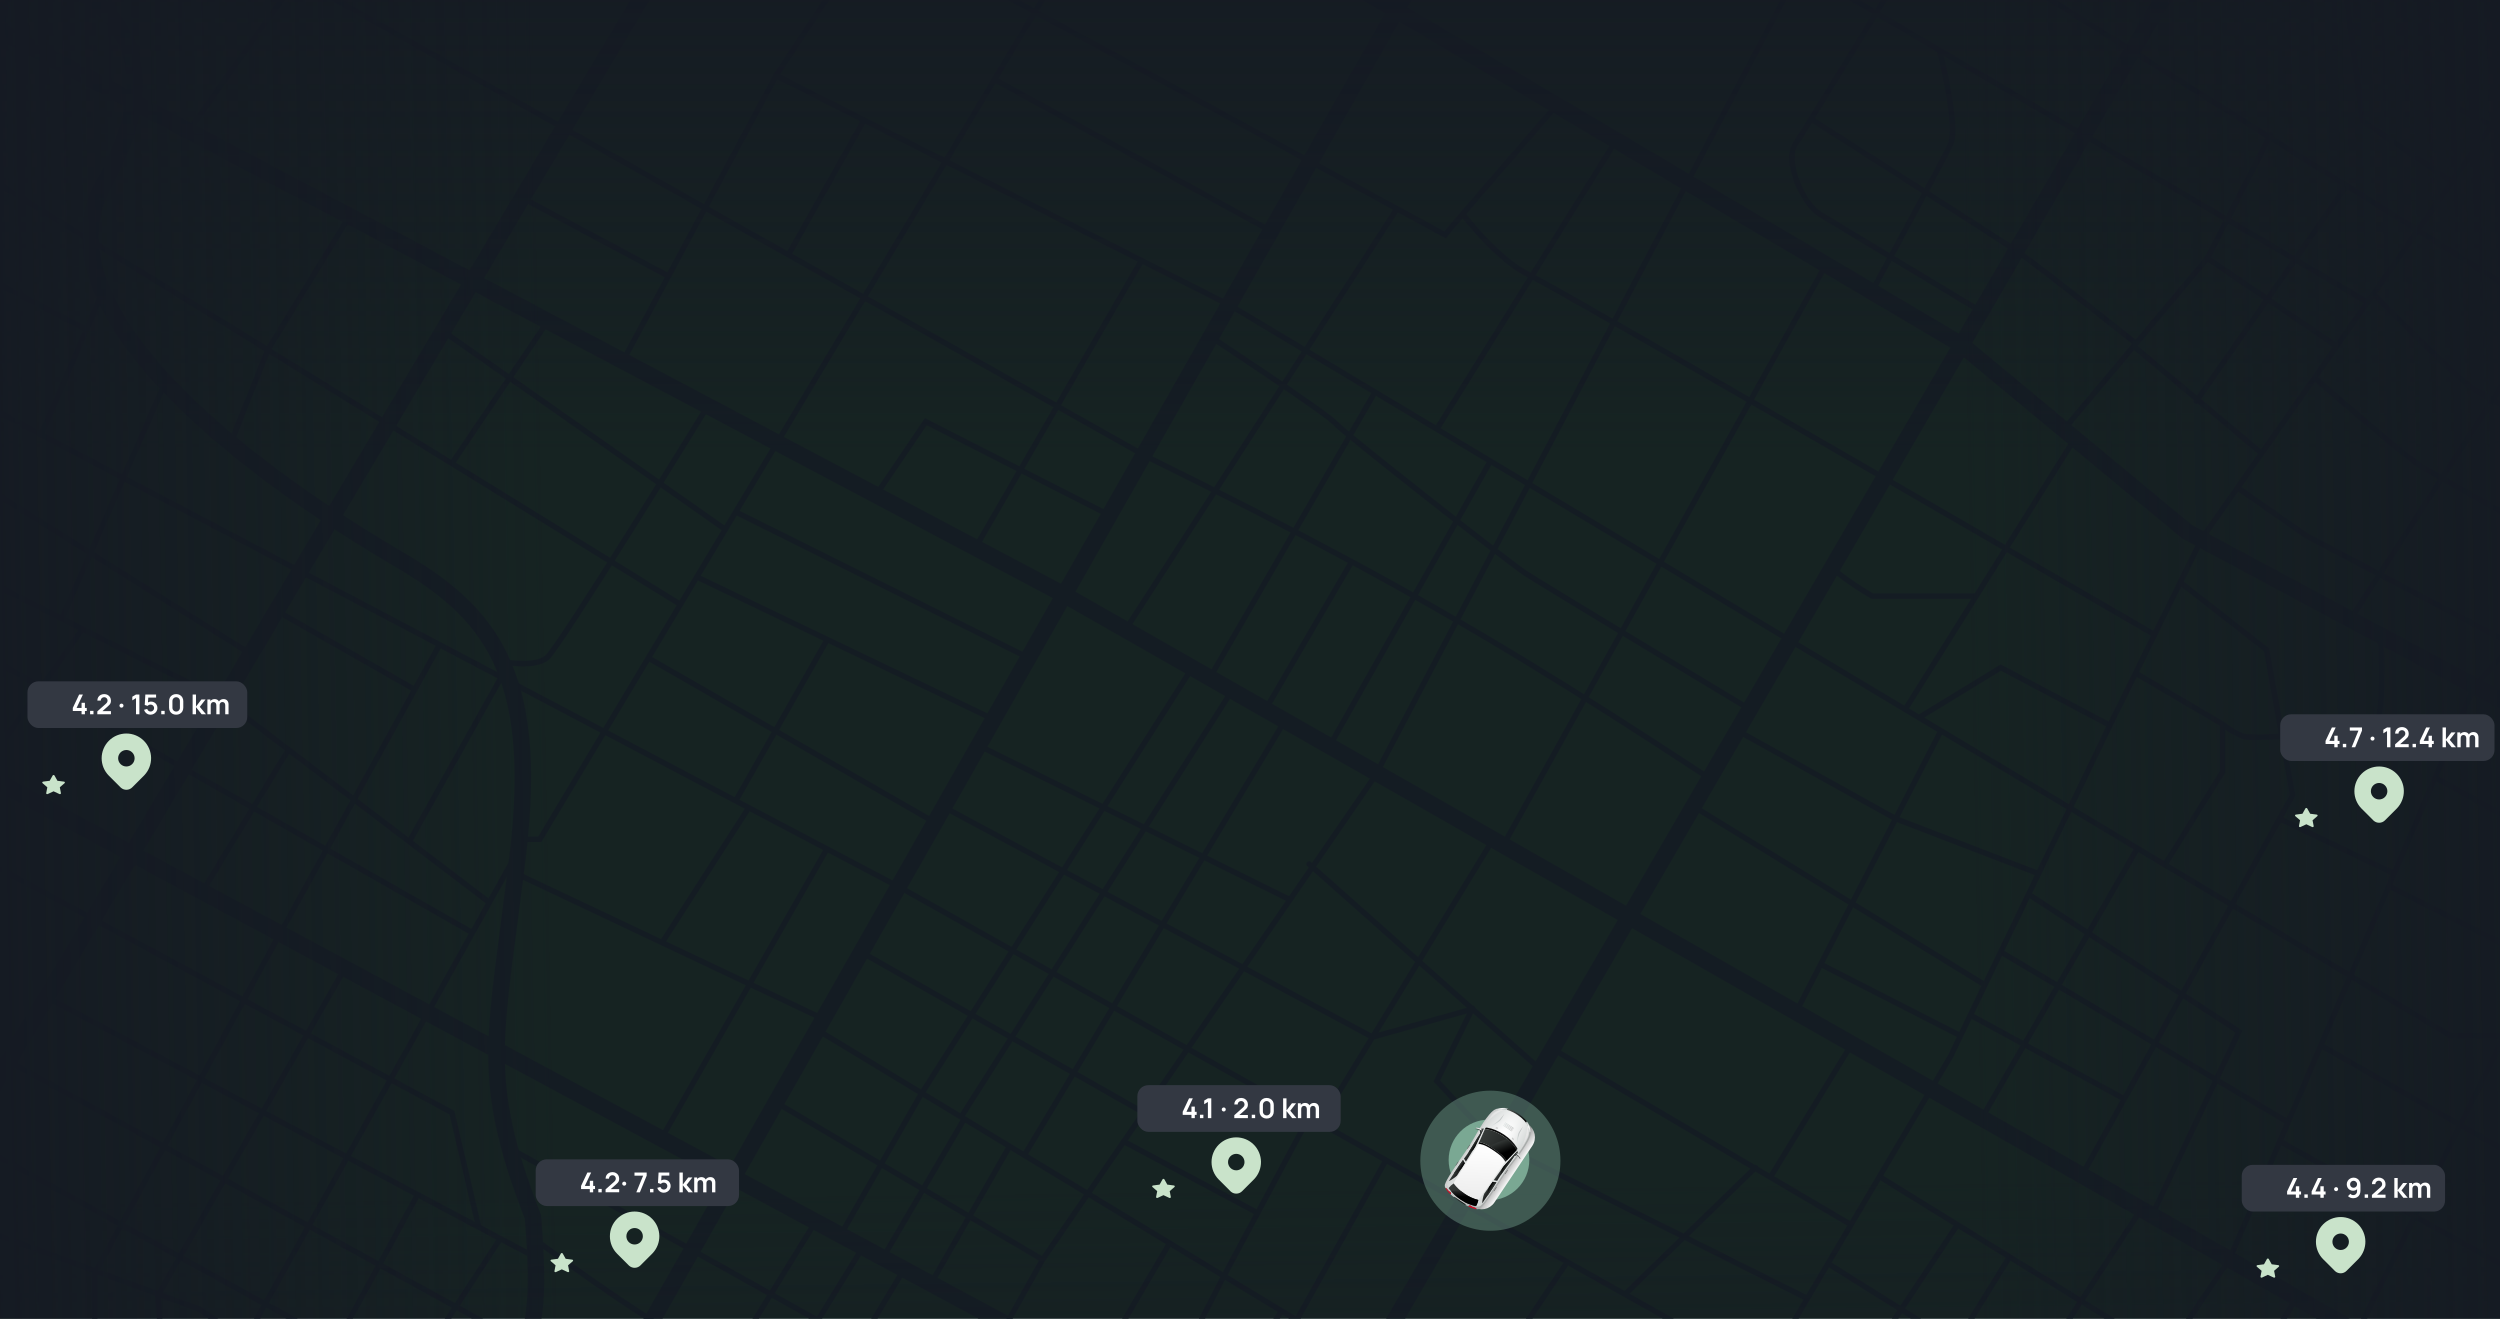 <svg width="910" height="480" viewBox="0 0 910 480" fill="none" xmlns="http://www.w3.org/2000/svg">
<g clip-path="url(#clip0_19_819)">
<path d="M1027.62 -73H-105.694C-119.118 -73 -130 -62.118 -130 -48.694V595.694C-130 609.118 -119.118 620 -105.694 620H1027.62C1041.05 620 1051.93 609.118 1051.93 595.694V-48.694C1051.93 -62.118 1041.05 -73 1027.62 -73Z" fill="#2C4645"/>
<path d="M928 470L830 415.5M853.5 498L862 487.5M858.5 484L936 328M836 472.5L815 505.5M779.5 505.5L811.5 458.5L832.843 408.5M932 215.5L900.5 250L886.414 283M930.5 429.5L844.795 380.5M844.795 380.5L869.553 322.5M844.795 380.5L832.843 408.5M930.5 377H892L788 314.764M282.5 27.5L302 -2M282.5 27.5L314.5 43.694M282.5 27.5L243.329 100.5M930.5 353.5L869.553 322.5M869.553 322.5L871.474 318M929.5 307L886.414 283M886.414 283L871.474 318M799.5 499.5L774.394 484M684.5 428.5L712.5 445.787M764.5 502C764.9 501.2 771.263 489.667 774.394 484M774.394 484L731.472 457.5M740.5 499.5L779.5 440M705.5 499.5L731.472 457.5M731.472 457.5L712.5 445.787M677.5 498.5L712.5 445.787M727 498.5L665.5 460M642 499.5L657.88 472.643M768 264L777.36 245M768 264L728.29 243L698.5 261.205M768 264L742.008 318M928 15.5L892.5 66.154M783.5 442L815 375.5L738.398 325.5M738.398 325.5L728.29 346.5M738.398 325.5L742.008 318M832.843 408.5L728.29 346.5M728.29 346.5L722.515 358.5M758 427.5L773.245 400M793.618 212L801.5 196L814.465 177.5M793.618 212L825 236.5L834.5 289.5L829.788 298M793.618 212L784.257 231M777.36 245L809 263.593M777.36 245L784.257 231M866.5 231.5C866.5 231.5 868.5 262 864 264C859.5 266 820.5 269.5 816.5 268C812.5 266.5 809 263.593 809 263.593M788 314.764L809 281V263.593M788 314.764L778 308.78M930.5 243L839.5 195L814.465 177.5M814.465 177.5L823.226 165M855.5 225.5L936.5 100.5M932 198.5C932 198.5 888.872 174 882.5 170.5C876.128 167 842.499 137.5 842.499 137.5M842.499 137.5L823.226 165M842.499 137.5L850.558 126M930.5 158.5C930.5 158.5 906.5 145 901 142C895.5 139 863.874 107 863.874 107M863.874 107L892.5 66.154M863.874 107L861.772 110M930.5 115.5L731.5 -9.5M720.5 408.5L778 308.78M778 308.78L706.5 265.992M646.5 502L591.5 471.127M-20.5 139.5L15 158.216M543.5 499.5L570.5 459.34M570.5 459.34L591.5 471.127M570.5 459.34L504.5 422.292M528 499.5L504.5 485M503.4 499.5L472 480.498M189 318.5L241 343.107M83.5 498L171.985 339.5M186.5 313.5L178.126 328.5M190.5 305.5H196.5L235.995 239.5M385 -9.5L362 28.935M591.5 471.127L639 425M673.761 445.787L710 384.5L713.61 377M673.761 445.787L657.88 472.643M673.761 445.787L644.421 428.5M565.5 382L644.421 428.5M657.88 472.643L543.5 415.5L523 393.5L536 367M644.421 428.5L673.761 380.5M654.5 367L662.737 351M706.5 265.992L698.5 261.205M706.5 265.992L690.022 298M698.5 261.205L693.5 258.213M742.008 318L690.022 298M690.022 298L632.5 265.992M690.022 298L662.737 351M722.515 358.5L618 294.5M722.515 358.5L713.61 377M713.61 377L662.737 351M773.245 400L717.22 369.5M773.245 400L829.788 298M871.474 318L829.788 298M930.5 58L891 37.5V-7M892.5 66.154L860 44L853.5 -5M853.5 68.5L799.5 146M823.226 165L776.661 126M751.5 156L777.5 125M803.5 94L850.558 126M803.5 94L826.5 49M803.5 94L777.5 125M850.558 126L861.772 110M861.772 110L706 18.308M671.5 -2L706 18.308M777.5 125C777.5 125 743 97.5 735 92C727 86.5 659.5 43.5 659.5 43.5M682.5 104C682.5 104 707 59 710 52.5C713 46 706 18.308 706 18.308M720.5 113C720.5 113 669 82 662.5 78C656 74 649.5 58.5 653.5 52.5C657.5 46.5 692.5 -11 692.5 -11M651.5 -4.5L500.5 282.5L469.562 327.5M379.5 458.5L354 504M379.5 458.5L409.062 415.5M379.5 458.5L282 401M452 499.5L466.5 477.169M466.5 477.169L445.5 464.461M466.5 477.169L472 480.498M427.5 499.5L445.5 464.461M445.5 464.461L425.736 452.5M445.5 464.461L457.796 441.5M395.5 504L425.736 452.5M425.736 452.5L372.859 420.5M472 480.498L504.5 422.292M504.5 422.292L480.5 408.821M476.5 406.575L328.5 323.5L301 309.001M476.5 406.575L457.796 441.5M476.5 406.575L480.5 408.821M457.796 441.5L409.062 415.5M409.062 415.5L416.281 405M480.5 408.821L499.598 377.5M664 97.5L547 308L543.5 305.5L499.598 377.5M784.257 231C784.257 231 568 105.5 556.5 100C545 94.5 532.5 78 532.5 78M693.5 258.213L719.307 217M693.5 258.213L542.5 167.85M755 160L719.307 217M669 208.5C672.2 211.3 678.667 215.333 681.5 217H719.307M637 258.213C637 258.213 561 212.5 555 208.5C549 204.5 489 157.5 486 154C483 150.5 440.5 122.5 440.5 122.5M621 282.5C571.548 249.987 535.348 227.826 492 204.448M561 389.5L536 367.311M476.5 314.5L536 367.311M536 367.311L499.598 377.5M499.598 377.5L344 294M416.281 405L312.5 346M416.281 405L469.562 327.5M306.5 499.5L328.5 463M287 498L315 452.5M263 499.5L297 444.5M331.5 499.5L186.5 418.5M272 501C242.617 484.919 226.087 473.979 196.5 452.5M193 490.5L3.5 386.5M150 499.5C150.4 499.5 171.5 467.167 182 451M196.5 458.5L174.25 446.662M17 363L152 434.825M116 499.5C116.8 499.5 140.333 456.383 152 434.825M152 434.825L174.25 446.662M59.5 499.5L57.5 471.5L125.5 352.5M34.5 499.5C34.5 498.3 34.5 475 34.5 463.5L101 341.5L150.978 251M139.5 498C138.7 498 44.5 446 -2.5 420M104.5 498L72.5 476.5L-2.5 449M174.25 446.662L164.5 405L-5 313.5M339 467L367.5 417.257M367.5 417.257L351 407.272M367.5 417.257L372.859 420.5M321 458.5L351 407.272M351 407.272L349.85 406.575M306 449.5L334.913 398.918M335.5 397.891L298.5 375.5L301 371.5L241 343.107M335.5 397.891L349.85 406.575M335.5 397.891L334.913 398.918M372.859 420.5L467 263.5M349.85 406.575L449 250.5M334.913 398.918L434 243M440.5 246.5L500.5 142.717M500.5 142.717L447.5 111L415.5 94.806M500.5 142.717L523 156.181M460.5 258.5L492 204.448M492 204.448C469.791 192.47 445.705 180.173 417 166L287 92.746M484 271.5L542.5 167.85M542.5 167.85L523 156.181M523 156.181L588 51.5M566 39C553 54 526.8 84.3 526 85.5L508.5 75.978M356 -7L508.5 75.978M508.5 75.978L410.5 228M469.562 327.5L356.5 271.5M241 414L301 309.001M301 309.001L272.546 294M241 343.107L272.546 294M272.546 294L267.804 291.5M267.804 291.5L301 233M267.804 291.5L182.451 246.5M362 262L253.648 210M253.648 210L247.664 220M253.648 210L264 192.702M340.5 299.5L235.995 239.5M235.995 239.5L247.664 220M374.5 239.5L267.804 186.344M267.804 186.344L362 28.935M267.804 186.344L264 192.702M355 199.5L415.5 94.806M415.5 94.806L314.5 43.694M102 -11.5L287 92.746M227.5 130L243.329 100.5M287 92.746L314.5 43.694M462.5 84L362 28.935M401.5 186.344L337 153.5L319 180M247.664 220L164.5 168.698M-19 55.5L97.5 127.367M264 192.702L160.5 120M257.5 148C257.5 148 203.5 236 199 239.5C194.5 243 184 241 184 241M178.126 328.5L171.985 339.5M178.126 328.5L149 306.345M-6.5 210.5L22.5 225.165M92 238.5L-6.5 176.5M2.5 243L171.985 339.5M2.5 268L30 228.957M30 228.957L81.5 255L105 272.876M30 228.957L22.5 225.165M22.5 225.165L60 139.5M84.5 160L97.5 127.367M97.5 127.367L127 79M97.5 127.367L164.5 168.698M160 234.663L182.451 246.5M160 234.663L150.978 251M160 234.663L15 158.216M105 272.876L74 324M105 272.876L149 306.345M149 306.345L182.451 246.5M150.978 251L101 222.5M164.5 168.698L199 117.5M243.329 100.5L191 72.5M15 158.216L31.467 120M37.5 106L31.467 120M31.467 120L-14.5 96M69 47.5C69 46.7 103.333 -1.167 120.5 -25" stroke="#293946" stroke-width="2" stroke-linecap="round"/>
<path d="M225.5 501.5L387.387 216.5M511.5 -2L387.387 216.5M495.5 501.5L714.027 125.5M789 -3.5L714.027 125.5M887 501.5L387.387 216.5M387.387 216.5L-26 -2.5M933 267L796 193.5L714.027 125.5M714.027 125.5L487.5 -8.5M402.5 501.5L-25 271.5M-3 396.5L238 -8.5M184.5 501.5C195.718 487.641 196.338 473.077 194 443C174.021 391.462 180.5 378 188.5 311C196.5 244 177.5 222.5 145 203.5C112.5 184.5 9 119 38 66.5C67 14 29.5 -2.5 29.5 -2.5" stroke="#293946" stroke-width="6" stroke-linecap="round"/>
<rect y="-77" width="956" height="608" fill="black" fill-opacity="0.5"/>
<path d="M1336.24 -44.208H-10.06V165.62H1336.24V-44.208Z" fill="url(#paint0_linear_19_819)"/>
<path d="M-67 429H1162.51V650.715H-67V429Z" fill="url(#paint1_linear_19_819)"/>
<path d="M203.169 -45.342V659H-18.001V-45.342H203.169Z" fill="url(#paint2_linear_19_819)"/>
<path d="M715 651.342V-53H936.17V651.342H715Z" fill="url(#paint3_linear_19_819)"/>
<path d="M542.5 448C556.583 448 568 436.583 568 422.5C568 408.417 556.583 397 542.5 397C528.417 397 517 408.417 517 422.5C517 436.583 528.417 448 542.5 448Z" fill="#88BCA4" fill-opacity="0.36"/>
<path d="M541.986 436.909C550.094 436.909 556.667 430.336 556.667 422.227C556.667 414.119 550.094 407.545 541.986 407.545C533.877 407.545 527.304 414.119 527.304 422.227C527.304 430.336 533.877 436.909 541.986 436.909Z" fill="#88BCA4" fill-opacity="0.8"/>
<path style="mix-blend-mode:multiply" d="M556.233 409.275L551.606 406.178C549.032 404.455 545.547 405.145 543.824 407.72L530.002 428.369C528.279 430.943 528.969 434.427 531.543 436.151L536.17 439.247C538.744 440.971 542.228 440.28 543.952 437.706L557.774 417.056C559.497 414.482 558.807 410.998 556.233 409.275Z" fill="url(#paint4_linear_19_819)"/>
<path d="M556.262 415.241C557.037 413.735 557.27 412.824 557.201 411.927C557.088 411.883 556.986 411.815 556.901 411.728C556.816 411.641 556.751 411.537 556.709 411.422L555.856 409.086C555.813 408.967 555.795 408.84 555.802 408.713C555.809 408.586 555.842 408.462 555.898 408.348L555.712 408.122L554.684 409.658L547.831 405.072L548.859 403.536L548.572 403.462C548.489 403.557 548.388 403.635 548.274 403.691C548.16 403.747 548.036 403.778 547.91 403.785L545.422 403.871C545.301 403.877 545.18 403.857 545.067 403.812C544.955 403.767 544.853 403.698 544.77 403.61C543.913 403.887 543.163 404.448 542.063 405.737C539.14 409.182 535.951 415.515 534.961 416.938C529.717 424.566 526.522 429.202 525.952 431.159C525.856 431.571 525.911 432.004 526.107 432.38C526.216 432.396 526.319 432.438 526.41 432.501C527.004 432.899 527.032 433.482 527.767 433.812C528.249 434.03 528.155 434.487 528.038 434.773C528.385 435.096 528.747 435.403 529.098 435.685C529.158 435.662 529.222 435.654 529.285 435.662C529.348 435.669 529.409 435.691 529.462 435.726L533.329 438.314C533.383 438.35 533.427 438.398 533.458 438.455C533.488 438.511 533.505 438.574 533.506 438.639C533.801 438.799 534.112 438.96 534.427 439.114C534.638 438.89 535.051 438.575 535.458 438.96C536.043 439.513 536.593 439.317 537.187 439.715C537.263 439.761 537.328 439.821 537.38 439.893C537.432 439.964 537.469 440.044 537.49 440.13C537.976 440.21 538.474 440.1 538.88 439.823C540.483 438.532 543.54 433.829 548.593 426.073C549.553 424.619 554.197 419.259 556.262 415.241Z" fill="url(#paint5_linear_19_819)"/>
<path d="M554.684 409.659L555.712 408.123C554.167 406.195 551.23 404.229 548.859 403.536L547.831 405.073L554.684 409.659Z" fill="url(#paint6_linear_19_819)"/>
<path d="M555.682 415.191C556.979 412.684 556.708 411.929 556.131 409.952C555.341 407.274 549.78 403.552 547.006 403.845C544.956 404.063 544.157 404.102 542.331 406.255C539.53 409.568 536.444 415.66 535.5 417.036C530.455 424.376 527.379 428.845 526.814 430.724C526.163 432.891 531.757 436.493 531.757 436.493C531.757 436.493 537.215 440.295 538.975 438.864C540.499 437.626 543.451 433.085 548.321 425.618C549.231 424.218 553.69 419.045 555.682 415.191Z" fill="url(#paint7_radial_19_819)"/>
<path d="M541.112 416.628C540.254 416.207 539.346 415.898 538.41 415.707L538.158 416.281C539.119 416.434 540.052 416.73 540.926 417.158C542.777 418.14 544.523 419.309 546.137 420.646C546.872 421.293 547.505 422.045 548.017 422.88L548.449 422.426C547.915 421.632 547.282 420.909 546.563 420.277C544.871 418.883 543.045 417.661 541.112 416.628Z" fill="url(#paint8_linear_19_819)"/>
<path d="M541.039 411.009C542.057 411.194 543.054 411.481 544.015 411.867C546.194 412.774 548.173 414.099 549.842 415.767C550.565 416.508 551.211 417.32 551.77 418.192C551.876 418.339 551.953 418.506 551.998 418.682L552.008 418.668C552.149 418.543 552.265 418.392 552.35 418.222C552.361 418.105 552.281 417.937 552.112 417.675C551.563 416.8 550.925 415.984 550.208 415.24C548.54 413.571 546.56 412.246 544.382 411.34C543.421 410.953 542.423 410.666 541.404 410.484C541.102 410.431 540.912 410.418 540.807 410.473C540.683 410.615 540.587 410.781 540.525 410.959L540.516 410.973C540.691 410.953 540.868 410.965 541.039 411.009Z" fill="url(#paint9_linear_19_819)"/>
<path d="M541.112 416.627C543.044 417.66 544.869 418.881 546.56 420.273C547.275 420.905 547.906 421.626 548.438 422.418L552.017 418.684C551.973 418.508 551.895 418.342 551.789 418.194C551.23 417.323 550.584 416.51 549.861 415.77C548.193 414.101 546.213 412.776 544.034 411.87C543.073 411.483 542.076 411.196 541.058 411.012C540.881 410.969 540.697 410.961 540.517 410.987L538.425 415.716C539.356 415.905 540.259 416.211 541.112 416.627Z" fill="url(#paint10_linear_19_819)"/>
<path d="M532.877 421.757L533.584 422.807L536.944 417.425L540.192 410.561C540.192 410.561 539.039 412.107 537.584 414.458C536.663 415.944 535.47 418.039 534.605 419.326C533.785 420.546 533.193 421.351 532.877 421.757Z" fill="url(#paint11_linear_19_819)"/>
<path d="M544.962 429.835L543.714 429.577L547.406 424.424L552.517 418.806C552.517 418.806 551.526 420.461 549.91 422.7C548.886 424.118 547.407 426.021 546.548 427.309C545.734 428.536 545.202 429.395 544.962 429.835Z" fill="url(#paint12_linear_19_819)"/>
<path d="M532.521 422.223L533.184 423.42L530.346 427.903C529.909 428.333 529.427 428.714 528.909 429.04C528.43 429.389 527.913 429.682 527.368 429.916C527.368 429.916 531.306 423.8 532.521 422.223Z" fill="url(#paint13_linear_19_819)"/>
<path d="M544.664 430.341L543.314 430.173L540.253 434.504C540.025 435.071 539.856 435.661 539.751 436.263C539.61 436.839 539.536 437.429 539.529 438.022C539.529 438.022 543.67 432.062 544.664 430.341Z" fill="url(#paint14_linear_19_819)"/>
<path d="M527.77 433.823C527.036 433.493 527.007 432.91 526.413 432.513C526.323 432.449 526.219 432.408 526.11 432.391C526.461 433.176 527.215 434.022 528.042 434.784C528.159 434.498 528.243 434.035 527.77 433.823Z" fill="#D60D26"/>
<path d="M535.455 438.967C535.04 438.578 534.634 438.897 534.424 439.12C535.456 439.626 536.57 440.054 537.486 440.137C537.465 440.052 537.428 439.971 537.376 439.899C537.324 439.828 537.259 439.768 537.183 439.722C536.589 439.324 536.05 439.514 535.455 438.967Z" fill="#D60D26"/>
<path d="M542.839 409.899C542.839 409.899 545.341 408.607 546.015 407.933C546.524 407.424 547.549 405.494 547.549 405.494C547.549 405.494 546.275 407.136 545.789 407.62C545.109 408.262 542.839 409.899 542.839 409.899Z" fill="url(#paint15_linear_19_819)"/>
<path d="M552.132 416.118C552.132 416.118 552.375 413.314 552.741 412.435C553.015 411.768 554.401 410.08 554.401 410.08C554.401 410.08 553.372 411.885 553.107 412.518C552.782 413.397 552.132 416.118 552.132 416.118Z" fill="url(#paint16_linear_19_819)"/>
<path style="mix-blend-mode:screen" d="M551.779 418.198C551.22 417.327 550.574 416.515 549.851 415.774C549.463 415.375 549.053 414.998 548.623 414.644C546.503 415.149 543.437 416.573 542.155 417.197C543.702 418.108 545.176 419.138 546.564 420.276C547.279 420.908 547.91 421.629 548.442 422.421L552.017 418.685C551.969 418.509 551.888 418.344 551.779 418.198Z" fill="url(#paint17_linear_19_819)"/>
<path d="M543.503 418.946C539.994 416.479 538.15 416.618 538.15 416.618C538.15 416.618 529.264 429.983 528.961 431.026C528.756 431.736 531.153 433.026 532.518 434.082L533.698 434.871C535.199 435.724 537.308 437.45 537.879 436.995C538.732 436.31 547.699 423.01 547.699 423.01C547.699 423.01 547.134 421.257 543.503 418.946Z" fill="url(#paint18_linear_19_819)"/>
<path d="M547.719 404.041C547.719 404.041 544.843 403.689 542.994 405.948C542.035 407.092 541.139 408.287 540.31 409.528C540.31 409.528 544.999 404.117 547.719 404.041Z" fill="url(#paint19_linear_19_819)"/>
<path d="M555.688 409.375C555.688 409.375 557.114 411.902 555.729 414.465C555.037 415.787 554.274 417.072 553.444 418.312C553.444 418.312 556.654 411.919 555.688 409.375Z" fill="url(#paint20_linear_19_819)"/>
<path d="M552.262 419.105C552.262 419.105 552.757 419.595 552.437 420.073C552.117 420.55 550.908 421.148 551.308 420.525C551.592 420.03 551.911 419.555 552.262 419.105Z" fill="url(#paint21_linear_19_819)"/>
<path d="M553.591 421.506C553.794 421.203 552.6 419.83 552.484 419.918C552.439 419.879 552.384 419.851 552.326 419.839C552.267 419.826 552.206 419.828 552.148 419.844C552.091 419.861 552.038 419.892 551.995 419.934C551.952 419.976 551.921 420.028 551.903 420.085C552.58 420.437 553.102 421.027 553.369 421.742C553.423 421.724 553.471 421.693 553.51 421.652C553.549 421.611 553.577 421.56 553.591 421.506Z" fill="url(#paint22_linear_19_819)"/>
<path d="M551.868 420.062C551.833 420.137 551.807 420.216 551.792 420.298C552.447 420.608 552.971 421.141 553.268 421.803C553.314 421.797 553.36 421.785 553.403 421.768C553.118 421.03 552.572 420.423 551.868 420.062Z" fill="url(#paint23_linear_19_819)"/>
<path d="M539.958 410.869C539.958 410.869 539.328 410.606 538.994 411.075C538.661 411.543 538.583 412.899 539.007 412.291C539.358 411.841 539.676 411.365 539.958 410.869Z" fill="url(#paint24_linear_19_819)"/>
<path d="M537.234 410.558C537.437 410.255 539.159 410.834 539.122 410.974C539.176 411.001 539.222 411.042 539.256 411.091C539.29 411.14 539.311 411.198 539.318 411.257C539.324 411.317 539.316 411.377 539.294 411.433C539.271 411.488 539.235 411.537 539.189 411.576C538.606 411.085 537.862 410.828 537.101 410.853C537.096 410.797 537.105 410.74 537.129 410.688C537.152 410.636 537.188 410.591 537.234 410.558Z" fill="url(#paint25_linear_19_819)"/>
<path d="M539.213 411.593C539.156 411.653 539.094 411.707 539.027 411.755C538.488 411.274 537.796 410.998 537.074 410.978C537.062 410.933 537.055 410.887 537.055 410.84C537.842 410.818 538.61 411.086 539.213 411.593Z" fill="url(#paint26_linear_19_819)"/>
<path d="M535.134 416.732C535.094 416.706 535.046 416.697 535 416.707C534.954 416.716 534.913 416.743 534.887 416.783L534.063 418.013C534.037 418.052 534.028 418.1 534.037 418.146C534.046 418.192 534.073 418.232 534.112 418.259L535.134 416.732Z" fill="#595959"/>
<path d="M530.936 422.841C530.897 422.814 530.849 422.805 530.803 422.814C530.757 422.823 530.717 422.85 530.691 422.889L529.867 424.12C529.853 424.139 529.844 424.161 529.839 424.184C529.835 424.207 529.834 424.23 529.839 424.253C529.843 424.277 529.852 424.298 529.865 424.318C529.878 424.338 529.894 424.354 529.914 424.367L530.936 422.841Z" fill="#595959"/>
<path d="M548.739 425.84C548.779 425.866 548.806 425.907 548.816 425.954C548.825 426.001 548.815 426.049 548.789 426.089L547.965 427.32C547.938 427.358 547.897 427.385 547.851 427.394C547.805 427.403 547.757 427.393 547.718 427.366L548.739 425.84Z" fill="#595959"/>
<path d="M544.692 432.048C544.731 432.074 544.758 432.114 544.767 432.161C544.777 432.207 544.768 432.255 544.742 432.294L543.919 433.525C543.892 433.565 543.851 433.592 543.804 433.601C543.758 433.611 543.709 433.601 543.67 433.574L544.692 432.048Z" fill="#595959"/>
<path d="M544.547 410.397C544.792 410.534 545.006 410.482 545.259 410.624C545.269 410.629 545.28 410.63 545.291 410.628C545.302 410.625 545.312 410.619 545.319 410.61C545.325 410.601 545.327 410.589 545.325 410.578C545.323 410.567 545.316 410.558 545.307 410.552C545.06 410.416 544.844 410.467 544.593 410.327C544.584 410.321 544.573 410.318 544.562 410.321C544.551 410.323 544.541 410.329 544.535 410.338C544.532 410.343 544.529 410.348 544.528 410.354C544.527 410.359 544.526 410.365 544.528 410.37C544.529 410.376 544.531 410.381 544.534 410.386C544.538 410.39 544.542 410.394 544.547 410.397Z" fill="#9E9E9E"/>
<path d="M545.215 410.694C544.97 410.557 544.753 410.608 544.503 410.468C544.498 410.464 544.493 410.462 544.487 410.461C544.482 410.46 544.476 410.46 544.47 410.461C544.465 410.463 544.459 410.465 544.455 410.469C544.45 410.472 544.446 410.476 544.443 410.482C544.44 410.486 544.437 410.491 544.436 410.496C544.435 410.502 544.435 410.507 544.436 410.513C544.437 410.518 544.44 410.523 544.443 410.528C544.447 410.532 544.451 410.535 544.457 410.537C544.702 410.675 544.916 410.622 545.169 410.764C545.179 410.77 545.19 410.772 545.201 410.769C545.213 410.767 545.222 410.76 545.228 410.75C545.232 410.746 545.234 410.741 545.235 410.736C545.235 410.73 545.235 410.725 545.234 410.72C545.233 410.714 545.231 410.709 545.227 410.705C545.224 410.701 545.22 410.697 545.215 410.694Z" fill="#9E9E9E"/>
<path d="M545.127 410.826C544.881 410.688 544.665 410.739 544.415 410.599C544.405 410.593 544.393 410.591 544.382 410.594C544.371 410.597 544.361 410.603 544.355 410.613C544.352 410.617 544.349 410.622 544.348 410.628C544.347 410.633 544.347 410.639 544.348 410.644C544.349 410.65 544.352 410.655 544.355 410.659C544.359 410.663 544.363 410.667 544.368 410.669C544.614 410.806 544.828 410.754 545.08 410.896C545.09 410.901 545.102 410.903 545.113 410.901C545.124 410.898 545.134 410.891 545.14 410.882C545.143 410.877 545.145 410.872 545.146 410.867C545.147 410.862 545.147 410.856 545.146 410.851C545.145 410.846 545.142 410.841 545.139 410.836C545.136 410.832 545.132 410.828 545.127 410.826Z" fill="#9E9E9E"/>
<path d="M551.002 414.718C550.782 414.544 550.749 414.326 550.521 414.146C550.512 414.139 550.507 414.129 550.505 414.118C550.503 414.107 550.505 414.095 550.511 414.086C550.517 414.076 550.527 414.07 550.538 414.068C550.548 414.066 550.56 414.068 550.569 414.074C550.788 414.251 550.824 414.471 551.049 414.648C551.058 414.655 551.065 414.664 551.067 414.675C551.069 414.686 551.067 414.697 551.06 414.707C551.058 414.712 551.054 414.716 551.049 414.719C551.045 414.722 551.039 414.725 551.034 414.726C551.028 414.727 551.023 414.727 551.017 414.726C551.012 414.724 551.006 414.722 551.002 414.718Z" fill="#9E9E9E"/>
<path d="M550.475 414.216C550.696 414.391 550.731 414.61 550.956 414.788C550.961 414.791 550.965 414.795 550.968 414.8C550.972 414.805 550.974 414.81 550.975 414.816C550.975 414.822 550.975 414.828 550.974 414.833C550.972 414.839 550.97 414.844 550.966 414.849C550.964 414.854 550.96 414.858 550.955 414.861C550.951 414.864 550.946 414.866 550.94 414.867C550.935 414.868 550.929 414.868 550.924 414.866C550.918 414.865 550.914 414.862 550.909 414.858C550.689 414.683 550.656 414.465 550.428 414.286C550.419 414.279 550.413 414.269 550.411 414.258C550.409 414.247 550.412 414.235 550.418 414.225C550.421 414.221 550.425 414.217 550.43 414.214C550.434 414.211 550.439 414.209 550.445 414.208C550.45 414.208 550.455 414.208 550.461 414.209C550.466 414.211 550.471 414.213 550.475 414.216Z" fill="#9E9E9E"/>
<path d="M550.388 414.347C550.609 414.522 550.644 414.741 550.869 414.919C550.878 414.926 550.885 414.936 550.886 414.947C550.888 414.959 550.886 414.97 550.879 414.98C550.877 414.985 550.873 414.989 550.868 414.992C550.864 414.995 550.859 414.997 550.853 414.998C550.848 414.999 550.842 414.999 550.837 414.997C550.832 414.996 550.827 414.993 550.823 414.989C550.602 414.814 550.569 414.597 550.341 414.417C550.332 414.41 550.326 414.4 550.324 414.389C550.322 414.378 550.325 414.366 550.331 414.357C550.334 414.352 550.338 414.348 550.343 414.345C550.347 414.342 550.353 414.34 550.358 414.339C550.363 414.339 550.368 414.339 550.374 414.34C550.379 414.342 550.384 414.344 550.388 414.347Z" fill="#9E9E9E"/>
<path d="M533.324 438.321L529.465 435.737C529.412 435.702 529.351 435.68 529.288 435.673C529.224 435.666 529.16 435.674 529.101 435.696C530.237 436.615 531.241 437.264 531.241 437.264C531.241 437.264 532.219 437.945 533.502 438.645C533.5 438.581 533.484 438.518 533.453 438.461C533.422 438.405 533.378 438.357 533.324 438.321Z" fill="url(#paint27_linear_19_819)"/>
<path d="M556.131 409.952C556.4 410.871 556.603 411.526 556.61 412.216C556.773 412.16 557.036 411.867 557.197 411.934C557.097 411.198 556.92 410.474 556.668 409.775C556.495 409.259 556.235 408.776 555.898 408.348C555.8 408.558 555.727 408.78 555.683 409.007C555.873 409.301 556.024 409.619 556.131 409.952Z" fill="url(#paint28_radial_19_819)"/>
<path d="M547.014 403.851C546.06 403.951 545.379 404.015 544.736 404.27C544.728 404.099 544.899 403.744 544.775 403.621C545.493 403.431 546.229 403.318 546.971 403.285C547.512 403.249 548.056 403.304 548.579 403.45C548.423 403.621 548.246 403.773 548.053 403.902C547.711 403.838 547.362 403.821 547.014 403.851Z" fill="url(#paint29_radial_19_819)"/>
<path style="mix-blend-mode:screen" d="M533.184 423.42L532.521 422.223C531.858 423.086 530.373 425.305 529.171 427.147C530.029 426.908 531.01 426.275 531.961 425.352L533.184 423.42Z" fill="url(#paint30_linear_19_819)"/>
<path style="mix-blend-mode:screen" d="M534.416 419.604C535.085 419.331 535.71 418.962 536.273 418.508L536.947 417.427L540.192 410.561C540.192 410.561 539.039 412.107 537.584 414.458C536.663 415.944 535.47 418.039 534.605 419.326C534.541 419.422 534.478 419.511 534.416 419.604Z" fill="url(#paint31_linear_19_819)"/>
<path style="mix-blend-mode:screen" d="M543.34 430.191L544.692 430.359C544.147 431.304 542.658 433.514 541.421 435.326C541.315 434.441 541.526 433.293 542.016 432.062L543.34 430.191Z" fill="url(#paint32_linear_19_819)"/>
<path style="mix-blend-mode:screen" d="M546.381 427.606C546.38 426.884 546.484 426.165 546.689 425.473L547.431 424.441L552.541 418.822C552.541 418.822 551.551 420.478 549.934 422.717C548.916 424.138 547.432 426.037 546.574 427.319C546.505 427.422 546.444 427.513 546.381 427.606Z" fill="url(#paint33_linear_19_819)"/>
<path d="M551.049 410.648L547.935 408.564L547.84 408.706L550.953 410.79L551.049 410.648Z" fill="url(#paint34_linear_19_819)"/>
<path d="M550.819 410.988L547.705 408.904L547.61 409.046L550.724 411.13L550.819 410.988Z" fill="url(#paint35_linear_19_819)"/>
<path d="M550.591 411.331L547.478 409.247L547.383 409.389L550.496 411.473L550.591 411.331Z" fill="url(#paint36_linear_19_819)"/>
<path d="M550.364 411.671L547.25 409.587L547.155 409.729L550.269 411.813L550.364 411.671Z" fill="url(#paint37_linear_19_819)"/>
<path d="M529.119 430.763C528.455 431.203 527.865 431.744 527.37 432.367C527.165 432.568 528.028 433.452 529.263 434.728C530.174 435.752 533.03 437.671 534.328 438.118C535.975 438.778 537.083 439.236 537.241 438.913C537.632 438.246 537.908 437.518 538.056 436.758C536.278 436.307 534.597 435.541 533.091 434.495C531.561 433.491 530.217 432.228 529.119 430.763Z" fill="url(#paint38_linear_19_819)"/>
<path style="mix-blend-mode:screen" d="M538.141 436.813C536.363 436.368 534.68 435.608 533.17 434.569C532.704 434.257 532.286 433.944 531.9 433.632C530.394 433.069 528.615 433.498 528.199 433.615C528.568 434.028 528.957 434.423 529.365 434.797C530.282 435.818 533.142 437.726 534.428 438.185C535.365 438.563 536.344 438.827 537.344 438.973C537.296 439.13 537.901 438.053 538.141 436.813Z" fill="url(#paint39_linear_19_819)"/>
<rect x="10" y="248" width="80" height="17" rx="4" fill="#333842"/>
<g filter="url(#filter0_d_19_819)">
<g clip-path="url(#clip1_19_819)">
<path d="M18.091 254.44L15.699 254.748L15.657 254.756C15.593 254.771 15.534 254.801 15.487 254.842C15.44 254.884 15.407 254.936 15.39 254.993C15.373 255.05 15.374 255.11 15.392 255.166C15.41 255.223 15.444 255.275 15.492 255.316L17.225 256.811L16.816 258.924L16.811 258.961C16.807 259.02 16.821 259.079 16.851 259.131C16.881 259.184 16.927 259.228 16.982 259.26C17.038 259.292 17.103 259.31 17.169 259.313C17.235 259.315 17.302 259.302 17.36 259.275L19.5 258.277L21.635 259.275L21.672 259.29C21.734 259.312 21.802 259.318 21.867 259.309C21.933 259.3 21.995 259.276 22.046 259.239C22.098 259.202 22.137 259.153 22.161 259.098C22.184 259.042 22.191 258.983 22.179 258.924L21.77 256.811L23.504 255.315L23.533 255.287C23.575 255.241 23.603 255.187 23.613 255.129C23.623 255.071 23.616 255.011 23.592 254.956C23.567 254.902 23.527 254.853 23.476 254.817C23.424 254.78 23.362 254.757 23.296 254.748L20.904 254.44L19.834 252.519C19.803 252.463 19.755 252.416 19.696 252.383C19.636 252.35 19.568 252.333 19.498 252.333C19.428 252.333 19.359 252.35 19.3 252.383C19.24 252.416 19.192 252.463 19.161 252.519L18.091 254.44Z" fill="#C9E3CA"/>
</g>
</g>
<path d="M29.692 260V258.81H26.502V257.685L28.807 252.8H30.182L27.877 257.685H29.692V255.81H30.912V257.685H31.587V258.81H30.912V260H29.692ZM32.791 260V258.765H34.026V260H32.791ZM35.428 259.99V258.94L38.508 256.195C38.748 255.982 38.914 255.78 39.008 255.59C39.101 255.4 39.148 255.217 39.148 255.04C39.148 254.8 39.096 254.587 38.993 254.4C38.889 254.21 38.746 254.06 38.563 253.95C38.383 253.84 38.174 253.785 37.938 253.785C37.688 253.785 37.466 253.843 37.273 253.96C37.083 254.073 36.934 254.225 36.828 254.415C36.721 254.605 36.671 254.81 36.678 255.03H35.438C35.438 254.55 35.544 254.132 35.758 253.775C35.974 253.418 36.271 253.142 36.648 252.945C37.028 252.748 37.466 252.65 37.963 252.65C38.423 252.65 38.836 252.753 39.203 252.96C39.569 253.163 39.858 253.447 40.068 253.81C40.278 254.17 40.383 254.585 40.383 255.055C40.383 255.398 40.336 255.687 40.243 255.92C40.149 256.153 40.009 256.368 39.823 256.565C39.639 256.762 39.411 256.98 39.138 257.22L36.953 259.155L36.843 258.855H40.383V259.99H35.428ZM44.237 257.585C44.027 257.585 43.848 257.515 43.702 257.375C43.558 257.235 43.487 257.06 43.487 256.85C43.487 256.64 43.558 256.465 43.702 256.325C43.848 256.185 44.027 256.115 44.237 256.115C44.43 256.115 44.597 256.185 44.737 256.325C44.88 256.465 44.952 256.64 44.952 256.85C44.952 257.06 44.88 257.235 44.737 257.375C44.597 257.515 44.43 257.585 44.237 257.585ZM49.505 260V254.115L48.155 254.94V253.61L49.505 252.8H50.735V260H49.505ZM54.775 260.15C54.408 260.15 54.066 260.075 53.749 259.925C53.433 259.772 53.16 259.562 52.929 259.295C52.703 259.028 52.539 258.718 52.44 258.365L53.599 258.055C53.646 258.248 53.731 258.415 53.855 258.555C53.981 258.695 54.128 258.803 54.294 258.88C54.465 258.957 54.639 258.995 54.819 258.995C55.053 258.995 55.266 258.938 55.459 258.825C55.653 258.712 55.806 258.56 55.919 258.37C56.033 258.177 56.09 257.963 56.09 257.73C56.09 257.497 56.031 257.285 55.914 257.095C55.801 256.902 55.648 256.75 55.455 256.64C55.261 256.527 55.05 256.47 54.819 256.47C54.543 256.47 54.313 256.52 54.13 256.62C53.95 256.72 53.811 256.827 53.715 256.94L52.684 256.61L52.904 252.8H56.815V253.93H53.55L53.999 253.505L53.84 256.155L53.62 255.885C53.806 255.715 54.023 255.588 54.27 255.505C54.516 255.422 54.755 255.38 54.984 255.38C55.434 255.38 55.833 255.483 56.179 255.69C56.529 255.893 56.803 256.172 56.999 256.525C57.2 256.878 57.3 257.28 57.3 257.73C57.3 258.18 57.183 258.588 56.95 258.955C56.716 259.318 56.408 259.608 56.025 259.825C55.645 260.042 55.228 260.15 54.775 260.15ZM58.699 260V258.765H59.934V260H58.699ZM64.126 260.15C63.616 260.15 63.166 260.042 62.776 259.825C62.386 259.605 62.081 259.3 61.861 258.91C61.644 258.52 61.536 258.07 61.536 257.56V255.24C61.536 254.73 61.644 254.28 61.861 253.89C62.081 253.5 62.386 253.197 62.776 252.98C63.166 252.76 63.616 252.65 64.126 252.65C64.636 252.65 65.084 252.76 65.471 252.98C65.861 253.197 66.166 253.5 66.386 253.89C66.606 254.28 66.716 254.73 66.716 255.24V257.56C66.716 258.07 66.606 258.52 66.386 258.91C66.166 259.3 65.861 259.605 65.471 259.825C65.084 260.042 64.636 260.15 64.126 260.15ZM64.126 259.005C64.379 259.005 64.609 258.945 64.816 258.825C65.023 258.702 65.186 258.538 65.306 258.335C65.426 258.128 65.486 257.898 65.486 257.645V255.15C65.486 254.893 65.426 254.663 65.306 254.46C65.186 254.253 65.023 254.09 64.816 253.97C64.609 253.847 64.379 253.785 64.126 253.785C63.873 253.785 63.643 253.847 63.436 253.97C63.229 254.09 63.066 254.253 62.946 254.46C62.826 254.663 62.766 254.893 62.766 255.15V257.645C62.766 257.898 62.826 258.128 62.946 258.335C63.066 258.538 63.229 258.702 63.436 258.825C63.643 258.945 63.873 259.005 64.126 259.005ZM70.11 260L70.12 252.8H71.34V257.2L73.315 254.6H74.82L72.725 257.3L75 260H73.405L71.34 257.4V260H70.11ZM81.986 260V256.72C81.986 256.35 81.894 256.062 81.711 255.855C81.527 255.645 81.279 255.54 80.966 255.54C80.772 255.54 80.599 255.585 80.446 255.675C80.292 255.762 80.171 255.892 80.081 256.065C79.991 256.235 79.946 256.438 79.946 256.675L79.411 256.36C79.407 255.987 79.491 255.658 79.661 255.375C79.834 255.088 80.067 254.865 80.361 254.705C80.654 254.545 80.981 254.465 81.341 254.465C81.937 254.465 82.394 254.645 82.711 255.005C83.031 255.362 83.191 255.832 83.191 256.415V260H81.986ZM75.491 260V254.6H76.556V256.275H76.706V260H75.491ZM78.746 260V256.735C78.746 256.358 78.654 256.065 78.471 255.855C78.287 255.645 78.037 255.54 77.721 255.54C77.414 255.54 77.167 255.645 76.981 255.855C76.797 256.065 76.706 256.338 76.706 256.675L76.166 256.315C76.166 255.965 76.252 255.65 76.426 255.37C76.599 255.09 76.832 254.87 77.126 254.71C77.422 254.547 77.754 254.465 78.121 254.465C78.524 254.465 78.861 254.552 79.131 254.725C79.404 254.895 79.607 255.128 79.741 255.425C79.877 255.718 79.946 256.05 79.946 256.42V260H78.746Z" fill="white"/>
<path d="M52.364 269.636C54.016 271.288 54.961 273.518 54.999 275.854C55.037 278.191 54.165 280.45 52.567 282.155L52.364 282.365L48.121 286.607C47.583 287.145 46.86 287.458 46.099 287.483C45.339 287.508 44.597 287.243 44.024 286.742L43.88 286.607L39.636 282.364C37.948 280.676 37 278.387 37 276C37 273.613 37.948 271.324 39.636 269.636C41.324 267.948 43.613 267 46 267C48.387 267 50.676 267.948 52.364 269.636ZM46 273C45.606 273 45.216 273.078 44.852 273.228C44.488 273.379 44.157 273.6 43.879 273.879C43.6 274.157 43.379 274.488 43.228 274.852C43.078 275.216 43 275.606 43 276C43 276.394 43.078 276.784 43.228 277.148C43.379 277.512 43.6 277.843 43.879 278.121C44.157 278.4 44.488 278.621 44.852 278.772C45.216 278.922 45.606 279 46 279C46.796 279 47.559 278.684 48.121 278.121C48.684 277.559 49 276.796 49 276C49 275.204 48.684 274.441 48.121 273.879C47.559 273.316 46.796 273 46 273Z" fill="#C9E3CA"/>
<rect x="830" y="260" width="78" height="17" rx="4" fill="#333842"/>
<g filter="url(#filter1_d_19_819)">
<g clip-path="url(#clip2_19_819)">
<path d="M838.092 266.44L835.699 266.748L835.657 266.756C835.593 266.771 835.534 266.801 835.487 266.842C835.44 266.884 835.407 266.936 835.39 266.993C835.373 267.05 835.374 267.11 835.392 267.166C835.41 267.223 835.444 267.275 835.492 267.316L837.225 268.811L836.816 270.924L836.811 270.961C836.807 271.02 836.821 271.079 836.851 271.131C836.881 271.184 836.927 271.228 836.982 271.26C837.038 271.292 837.103 271.31 837.169 271.313C837.236 271.315 837.301 271.302 837.36 271.275L839.5 270.277L841.635 271.275L841.672 271.29C841.734 271.312 841.802 271.318 841.867 271.309C841.933 271.3 841.995 271.276 842.046 271.239C842.098 271.202 842.138 271.153 842.161 271.098C842.184 271.042 842.191 270.983 842.179 270.924L841.77 268.811L843.504 267.315L843.533 267.287C843.575 267.241 843.603 267.187 843.613 267.129C843.623 267.071 843.616 267.011 843.592 266.956C843.567 266.902 843.527 266.853 843.475 266.817C843.424 266.78 843.362 266.757 843.296 266.748L840.904 266.44L839.834 264.519C839.803 264.463 839.755 264.416 839.696 264.383C839.636 264.35 839.568 264.333 839.498 264.333C839.428 264.333 839.359 264.35 839.3 264.383C839.24 264.416 839.192 264.463 839.161 264.519L838.092 266.44Z" fill="#C9E3CA"/>
</g>
</g>
<path d="M849.692 272V270.81H846.502V269.685L848.807 264.8H850.182L847.877 269.685H849.692V267.81H850.912V269.685H851.587V270.81H850.912V272H849.692ZM852.791 272V270.765H854.026V272H852.791ZM855.993 272L858.473 265.94H855.328V264.8H859.763V265.94L857.293 272H855.993ZM863.612 269.585C863.402 269.585 863.223 269.515 863.077 269.375C862.933 269.235 862.862 269.06 862.862 268.85C862.862 268.64 862.933 268.465 863.077 268.325C863.223 268.185 863.402 268.115 863.612 268.115C863.805 268.115 863.972 268.185 864.112 268.325C864.255 268.465 864.327 268.64 864.327 268.85C864.327 269.06 864.255 269.235 864.112 269.375C863.972 269.515 863.805 269.585 863.612 269.585ZM868.88 272V266.115L867.53 266.94V265.61L868.88 264.8H870.11V272H868.88ZM871.814 271.99V270.94L874.894 268.195C875.134 267.982 875.301 267.78 875.394 267.59C875.488 267.4 875.534 267.217 875.534 267.04C875.534 266.8 875.483 266.587 875.379 266.4C875.276 266.21 875.133 266.06 874.949 265.95C874.769 265.84 874.561 265.785 874.324 265.785C874.074 265.785 873.853 265.843 873.659 265.96C873.469 266.073 873.321 266.225 873.214 266.415C873.108 266.605 873.058 266.81 873.064 267.03H871.824C871.824 266.55 871.931 266.132 872.144 265.775C872.361 265.418 872.658 265.142 873.034 264.945C873.414 264.748 873.853 264.65 874.349 264.65C874.809 264.65 875.223 264.753 875.589 264.96C875.956 265.163 876.244 265.447 876.454 265.81C876.664 266.17 876.769 266.585 876.769 267.055C876.769 267.398 876.723 267.687 876.629 267.92C876.536 268.153 876.396 268.368 876.209 268.565C876.026 268.762 875.798 268.98 875.524 269.22L873.339 271.155L873.229 270.855H876.769V271.99H871.814ZM878.171 272V270.765H879.406V272H878.171ZM883.999 272V270.81H880.809V269.685L883.114 264.8H884.489L882.184 269.685H883.999V267.81H885.219V269.685H885.894V270.81H885.219V272H883.999ZM889.085 272L889.095 264.8H890.315V269.2L892.29 266.6H893.795L891.7 269.3L893.975 272H892.38L890.315 269.4V272H889.085ZM900.96 272V268.72C900.96 268.35 900.869 268.062 900.685 267.855C900.502 267.645 900.254 267.54 899.94 267.54C899.747 267.54 899.574 267.585 899.42 267.675C899.267 267.762 899.145 267.892 899.055 268.065C898.965 268.235 898.92 268.438 898.92 268.675L898.385 268.36C898.382 267.987 898.465 267.658 898.635 267.375C898.809 267.088 899.042 266.865 899.335 266.705C899.629 266.545 899.955 266.465 900.315 266.465C900.912 266.465 901.369 266.645 901.685 267.005C902.005 267.362 902.165 267.832 902.165 268.415V272H900.96ZM894.465 272V266.6H895.53V268.275H895.68V272H894.465ZM897.72 272V268.735C897.72 268.358 897.629 268.065 897.445 267.855C897.262 267.645 897.012 267.54 896.695 267.54C896.389 267.54 896.142 267.645 895.955 267.855C895.772 268.065 895.68 268.338 895.68 268.675L895.14 268.315C895.14 267.965 895.227 267.65 895.4 267.37C895.574 267.09 895.807 266.87 896.1 266.71C896.397 266.547 896.729 266.465 897.095 266.465C897.499 266.465 897.835 266.552 898.105 266.725C898.379 266.895 898.582 267.128 898.715 267.425C898.852 267.718 898.92 268.05 898.92 268.42V272H897.72Z" fill="white"/>
<path d="M872.364 281.636C874.016 283.288 874.961 285.518 874.999 287.854C875.037 290.191 874.165 292.45 872.567 294.155L872.364 294.365L868.121 298.607C867.583 299.145 866.86 299.458 866.099 299.483C865.338 299.508 864.597 299.243 864.024 298.742L863.88 298.607L859.636 294.364C857.948 292.676 857 290.387 857 288C857 285.613 857.948 283.324 859.636 281.636C861.324 279.948 863.613 279 866 279C868.387 279 870.676 279.948 872.364 281.636ZM866 285C865.606 285 865.216 285.078 864.852 285.228C864.488 285.379 864.157 285.6 863.879 285.879C863.6 286.157 863.379 286.488 863.228 286.852C863.078 287.216 863 287.606 863 288C863 288.394 863.078 288.784 863.228 289.148C863.379 289.512 863.6 289.843 863.879 290.121C864.157 290.4 864.488 290.621 864.852 290.772C865.216 290.922 865.606 291 866 291C866.796 291 867.559 290.684 868.121 290.121C868.684 289.559 869 288.796 869 288C869 287.204 868.684 286.441 868.121 285.879C867.559 285.316 866.796 285 866 285Z" fill="#C9E3CA"/>
<rect x="816" y="424" width="74" height="17" rx="4" fill="#333842"/>
<g filter="url(#filter2_d_19_819)">
<g clip-path="url(#clip3_19_819)">
<path d="M824.092 430.44L821.699 430.748L821.657 430.756C821.593 430.771 821.534 430.801 821.487 430.842C821.44 430.884 821.407 430.936 821.39 430.993C821.373 431.05 821.374 431.11 821.392 431.166C821.41 431.223 821.444 431.275 821.492 431.316L823.225 432.811L822.816 434.924L822.811 434.961C822.807 435.02 822.821 435.079 822.851 435.131C822.881 435.184 822.927 435.228 822.982 435.26C823.038 435.292 823.103 435.31 823.169 435.313C823.236 435.315 823.301 435.302 823.36 435.275L825.5 434.277L827.635 435.275L827.672 435.29C827.734 435.312 827.802 435.318 827.867 435.309C827.933 435.3 827.995 435.276 828.046 435.239C828.098 435.202 828.138 435.153 828.161 435.098C828.184 435.042 828.191 434.983 828.179 434.924L827.77 432.811L829.504 431.315L829.533 431.287C829.575 431.241 829.603 431.187 829.613 431.129C829.623 431.071 829.616 431.011 829.592 430.956C829.567 430.902 829.527 430.853 829.475 430.817C829.424 430.78 829.362 430.757 829.296 430.748L826.904 430.44L825.834 428.519C825.803 428.463 825.755 428.416 825.696 428.383C825.636 428.35 825.568 428.333 825.498 428.333C825.428 428.333 825.359 428.35 825.3 428.383C825.24 428.416 825.192 428.463 825.161 428.519L824.092 430.44Z" fill="#C9E3CA"/>
</g>
</g>
<path d="M835.692 436V434.81H832.502V433.685L834.807 428.8H836.182L833.877 433.685H835.692V431.81H836.912V433.685H837.587V434.81H836.912V436H835.692ZM838.791 436V434.765H840.026V436H838.791ZM844.618 436V434.81H841.428V433.685L843.733 428.8H845.108L842.803 433.685H844.618V431.81H845.838V433.685H846.513V434.81H845.838V436H844.618ZM850.364 433.585C850.154 433.585 849.975 433.515 849.829 433.375C849.685 433.235 849.614 433.06 849.614 432.85C849.614 432.64 849.685 432.465 849.829 432.325C849.975 432.185 850.154 432.115 850.364 432.115C850.557 432.115 850.724 432.185 850.864 432.325C851.007 432.465 851.079 432.64 851.079 432.85C851.079 433.06 851.007 433.235 850.864 433.375C850.724 433.515 850.557 433.585 850.364 433.585ZM856.707 428.66C857.177 428.66 857.6 428.772 857.977 428.995C858.353 429.215 858.65 429.522 858.867 429.915C859.087 430.305 859.197 430.755 859.197 431.265V433.46C859.197 434.003 859.087 434.478 858.867 434.885C858.65 435.288 858.345 435.6 857.952 435.82C857.558 436.04 857.098 436.15 856.572 436.15C856.208 436.15 855.865 436.088 855.542 435.965C855.218 435.838 854.928 435.645 854.672 435.385L855.537 434.54C855.667 434.69 855.822 434.808 856.002 434.895C856.185 434.978 856.375 435.02 856.572 435.02C856.852 435.02 857.097 434.955 857.307 434.825C857.517 434.692 857.68 434.52 857.797 434.31C857.913 434.097 857.972 433.868 857.972 433.625V432.43L858.187 432.67C857.983 432.91 857.737 433.098 857.447 433.235C857.157 433.368 856.852 433.435 856.532 433.435C856.082 433.435 855.682 433.332 855.332 433.125C854.985 432.918 854.712 432.638 854.512 432.285C854.315 431.928 854.217 431.525 854.217 431.075C854.217 430.625 854.33 430.218 854.557 429.855C854.783 429.488 855.085 429.198 855.462 428.985C855.842 428.768 856.257 428.66 856.707 428.66ZM856.707 429.81C856.473 429.81 856.26 429.867 856.067 429.98C855.873 430.093 855.72 430.247 855.607 430.44C855.493 430.63 855.437 430.842 855.437 431.075C855.437 431.308 855.492 431.522 855.602 431.715C855.715 431.908 855.867 432.062 856.057 432.175C856.25 432.288 856.463 432.345 856.697 432.345C856.93 432.345 857.143 432.288 857.337 432.175C857.53 432.062 857.683 431.908 857.797 431.715C857.913 431.522 857.972 431.308 857.972 431.075C857.972 430.848 857.915 430.64 857.802 430.45C857.688 430.257 857.535 430.102 857.342 429.985C857.152 429.868 856.94 429.81 856.707 429.81ZM860.744 436V434.765H861.979V436H860.744ZM863.381 435.99V434.94L866.461 432.195C866.701 431.982 866.868 431.78 866.961 431.59C867.054 431.4 867.101 431.217 867.101 431.04C867.101 430.8 867.049 430.587 866.946 430.4C866.843 430.21 866.699 430.06 866.516 429.95C866.336 429.84 866.128 429.785 865.891 429.785C865.641 429.785 865.419 429.843 865.226 429.96C865.036 430.073 864.888 430.225 864.781 430.415C864.674 430.605 864.624 430.81 864.631 431.03H863.391C863.391 430.55 863.498 430.132 863.711 429.775C863.928 429.418 864.224 429.142 864.601 428.945C864.981 428.748 865.419 428.65 865.916 428.65C866.376 428.65 866.789 428.753 867.156 428.96C867.523 429.163 867.811 429.447 868.021 429.81C868.231 430.17 868.336 430.585 868.336 431.055C868.336 431.398 868.289 431.687 868.196 431.92C868.103 432.153 867.963 432.368 867.776 432.565C867.593 432.762 867.364 432.98 867.091 433.22L864.906 435.155L864.796 434.855H868.336V435.99H863.381ZM871.53 436L871.54 428.8H872.76V433.2L874.735 430.6H876.24L874.145 433.3L876.42 436H874.825L872.76 433.4V436H871.53ZM883.406 436V432.72C883.406 432.35 883.314 432.062 883.131 431.855C882.947 431.645 882.699 431.54 882.386 431.54C882.192 431.54 882.019 431.585 881.866 431.675C881.712 431.762 881.591 431.892 881.501 432.065C881.411 432.235 881.366 432.438 881.366 432.675L880.831 432.36C880.827 431.987 880.911 431.658 881.081 431.375C881.254 431.088 881.487 430.865 881.781 430.705C882.074 430.545 882.401 430.465 882.761 430.465C883.357 430.465 883.814 430.645 884.131 431.005C884.451 431.362 884.611 431.832 884.611 432.415V436H883.406ZM876.911 436V430.6H877.976V432.275H878.126V436H876.911ZM880.166 436V432.735C880.166 432.358 880.074 432.065 879.891 431.855C879.707 431.645 879.457 431.54 879.141 431.54C878.834 431.54 878.587 431.645 878.401 431.855C878.217 432.065 878.126 432.338 878.126 432.675L877.586 432.315C877.586 431.965 877.672 431.65 877.846 431.37C878.019 431.09 878.252 430.87 878.546 430.71C878.842 430.547 879.174 430.465 879.541 430.465C879.944 430.465 880.281 430.552 880.551 430.725C880.824 430.895 881.027 431.128 881.161 431.425C881.297 431.718 881.366 432.05 881.366 432.42V436H880.166Z" fill="white"/>
<path d="M858.364 445.636C860.016 447.288 860.961 449.518 860.999 451.854C861.037 454.191 860.165 456.45 858.567 458.155L858.364 458.365L854.121 462.607C853.583 463.145 852.86 463.458 852.099 463.483C851.338 463.508 850.597 463.243 850.024 462.742L849.88 462.607L845.636 458.364C843.948 456.676 843 454.387 843 452C843 449.613 843.948 447.324 845.636 445.636C847.324 443.948 849.613 443 852 443C854.387 443 856.676 443.948 858.364 445.636ZM852 449C851.606 449 851.216 449.078 850.852 449.228C850.488 449.379 850.157 449.6 849.879 449.879C849.6 450.157 849.379 450.488 849.228 450.852C849.078 451.216 849 451.606 849 452C849 452.394 849.078 452.784 849.228 453.148C849.379 453.512 849.6 453.843 849.879 454.121C850.157 454.4 850.488 454.621 850.852 454.772C851.216 454.922 851.606 455 852 455C852.796 455 853.559 454.684 854.121 454.121C854.684 453.559 855 452.796 855 452C855 451.204 854.684 450.441 854.121 449.879C853.559 449.316 852.796 449 852 449Z" fill="#C9E3CA"/>
<rect x="195" y="422" width="74" height="17" rx="4" fill="#333842"/>
<g filter="url(#filter3_d_19_819)">
<g clip-path="url(#clip4_19_819)">
<path d="M203.092 428.44L200.699 428.748L200.657 428.756C200.593 428.771 200.534 428.801 200.487 428.842C200.44 428.884 200.407 428.936 200.39 428.993C200.373 429.05 200.374 429.11 200.392 429.166C200.41 429.223 200.444 429.275 200.492 429.316L202.225 430.811L201.816 432.924L201.811 432.961C201.807 433.02 201.821 433.079 201.851 433.131C201.881 433.184 201.927 433.228 201.982 433.26C202.038 433.292 202.103 433.31 202.169 433.313C202.236 433.315 202.301 433.302 202.36 433.275L204.5 432.277L206.635 433.275L206.672 433.29C206.734 433.312 206.802 433.318 206.867 433.309C206.933 433.3 206.995 433.276 207.046 433.239C207.098 433.202 207.138 433.153 207.161 433.098C207.184 433.042 207.191 432.983 207.179 432.924L206.77 430.811L208.504 429.315L208.533 429.287C208.575 429.241 208.603 429.187 208.613 429.129C208.623 429.071 208.616 429.011 208.592 428.956C208.567 428.902 208.527 428.853 208.475 428.817C208.424 428.78 208.362 428.757 208.296 428.748L205.904 428.44L204.834 426.519C204.803 426.463 204.755 426.416 204.696 426.383C204.636 426.35 204.568 426.333 204.498 426.333C204.428 426.333 204.359 426.35 204.3 426.383C204.24 426.416 204.192 426.463 204.161 426.519L203.092 428.44Z" fill="#C9E3CA"/>
</g>
</g>
<path d="M214.692 434V432.81H211.502V431.685L213.807 426.8H215.182L212.877 431.685H214.692V429.81H215.912V431.685H216.587V432.81H215.912V434H214.692ZM217.791 434V432.765H219.026V434H217.791ZM220.428 433.99V432.94L223.508 430.195C223.748 429.982 223.914 429.78 224.008 429.59C224.101 429.4 224.148 429.217 224.148 429.04C224.148 428.8 224.096 428.587 223.993 428.4C223.889 428.21 223.746 428.06 223.563 427.95C223.383 427.84 223.174 427.785 222.938 427.785C222.688 427.785 222.466 427.843 222.273 427.96C222.083 428.073 221.934 428.225 221.828 428.415C221.721 428.605 221.671 428.81 221.678 429.03H220.438C220.438 428.55 220.544 428.132 220.758 427.775C220.974 427.418 221.271 427.142 221.648 426.945C222.028 426.748 222.466 426.65 222.963 426.65C223.423 426.65 223.836 426.753 224.203 426.96C224.569 427.163 224.858 427.447 225.068 427.81C225.278 428.17 225.383 428.585 225.383 429.055C225.383 429.398 225.336 429.687 225.243 429.92C225.149 430.153 225.009 430.368 224.823 430.565C224.639 430.762 224.411 430.98 224.138 431.22L221.953 433.155L221.843 432.855H225.383V433.99H220.428ZM227.235 431.585C227.025 431.585 226.846 431.515 226.7 431.375C226.556 431.235 226.485 431.06 226.485 430.85C226.485 430.64 226.556 430.465 226.7 430.325C226.846 430.185 227.025 430.115 227.235 430.115C227.428 430.115 227.595 430.185 227.735 430.325C227.878 430.465 227.95 430.64 227.95 430.85C227.95 431.06 227.878 431.235 227.735 431.375C227.595 431.515 227.428 431.585 227.235 431.585ZM231.618 434L234.098 427.94H230.953V426.8H235.388V427.94L232.918 434H231.618ZM236.619 434V432.765H237.854V434H236.619ZM241.591 434.15C241.224 434.15 240.883 434.075 240.566 433.925C240.249 433.772 239.976 433.562 239.746 433.295C239.519 433.028 239.356 432.718 239.256 432.365L240.416 432.055C240.463 432.248 240.548 432.415 240.671 432.555C240.798 432.695 240.944 432.803 241.111 432.88C241.281 432.957 241.456 432.995 241.636 432.995C241.869 432.995 242.083 432.938 242.276 432.825C242.469 432.712 242.623 432.56 242.736 432.37C242.849 432.177 242.906 431.963 242.906 431.73C242.906 431.497 242.848 431.285 242.731 431.095C242.618 430.902 242.464 430.75 242.271 430.64C242.078 430.527 241.866 430.47 241.636 430.47C241.359 430.47 241.129 430.52 240.946 430.62C240.766 430.72 240.628 430.827 240.531 430.94L239.501 430.61L239.721 426.8H243.631V427.93H240.366L240.816 427.505L240.656 430.155L240.436 429.885C240.623 429.715 240.839 429.588 241.086 429.505C241.333 429.422 241.571 429.38 241.801 429.38C242.251 429.38 242.649 429.483 242.996 429.69C243.346 429.893 243.619 430.172 243.816 430.525C244.016 430.878 244.116 431.28 244.116 431.73C244.116 432.18 243.999 432.588 243.766 432.955C243.533 433.318 243.224 433.608 242.841 433.825C242.461 434.042 242.044 434.15 241.591 434.15ZM247.307 434L247.317 426.8H248.537V431.2L250.512 428.6H252.017L249.922 431.3L252.197 434H250.602L248.537 431.4V434H247.307ZM259.183 434V430.72C259.183 430.35 259.091 430.062 258.908 429.855C258.725 429.645 258.476 429.54 258.163 429.54C257.97 429.54 257.796 429.585 257.643 429.675C257.49 429.762 257.368 429.892 257.278 430.065C257.188 430.235 257.143 430.438 257.143 430.675L256.608 430.36C256.605 429.987 256.688 429.658 256.858 429.375C257.031 429.088 257.265 428.865 257.558 428.705C257.851 428.545 258.178 428.465 258.538 428.465C259.135 428.465 259.591 428.645 259.908 429.005C260.228 429.362 260.388 429.832 260.388 430.415V434H259.183ZM252.688 434V428.6H253.753V430.275H253.903V434H252.688ZM255.943 434V430.735C255.943 430.358 255.851 430.065 255.668 429.855C255.485 429.645 255.235 429.54 254.918 429.54C254.611 429.54 254.365 429.645 254.178 429.855C253.995 430.065 253.903 430.338 253.903 430.675L253.363 430.315C253.363 429.965 253.45 429.65 253.623 429.37C253.796 429.09 254.03 428.87 254.323 428.71C254.62 428.547 254.951 428.465 255.318 428.465C255.721 428.465 256.058 428.552 256.328 428.725C256.601 428.895 256.805 429.128 256.938 429.425C257.075 429.718 257.143 430.05 257.143 430.42V434H255.943Z" fill="white"/>
<path d="M237.364 443.636C239.016 445.288 239.961 447.518 239.999 449.854C240.037 452.191 239.165 454.45 237.567 456.155L237.364 456.365L233.121 460.607C232.583 461.145 231.86 461.458 231.099 461.483C230.338 461.508 229.597 461.243 229.024 460.742L228.88 460.607L224.636 456.364C222.948 454.676 222 452.387 222 450C222 447.613 222.948 445.324 224.636 443.636C226.324 441.948 228.613 441 231 441C233.387 441 235.676 441.948 237.364 443.636ZM231 447C230.606 447 230.216 447.078 229.852 447.228C229.488 447.379 229.157 447.6 228.879 447.879C228.6 448.157 228.379 448.488 228.228 448.852C228.078 449.216 228 449.606 228 450C228 450.394 228.078 450.784 228.228 451.148C228.379 451.512 228.6 451.843 228.879 452.121C229.157 452.4 229.488 452.621 229.852 452.772C230.216 452.922 230.606 453 231 453C231.796 453 232.559 452.684 233.121 452.121C233.684 451.559 234 450.796 234 450C234 449.204 233.684 448.441 233.121 447.879C232.559 447.316 231.796 447 231 447Z" fill="#C9E3CA"/>
<rect x="414" y="395" width="74" height="17" rx="4" fill="#333842"/>
<g filter="url(#filter4_d_19_819)">
<g clip-path="url(#clip5_19_819)">
<path d="M422.092 401.44L419.699 401.748L419.657 401.756C419.593 401.771 419.534 401.801 419.487 401.842C419.44 401.884 419.407 401.936 419.39 401.993C419.373 402.05 419.374 402.11 419.392 402.166C419.41 402.223 419.444 402.275 419.492 402.316L421.225 403.811L420.816 405.924L420.811 405.961C420.807 406.02 420.821 406.079 420.851 406.131C420.881 406.184 420.927 406.228 420.982 406.26C421.038 406.292 421.103 406.31 421.169 406.313C421.236 406.315 421.301 406.302 421.36 406.275L423.5 405.277L425.635 406.275L425.672 406.29C425.734 406.312 425.802 406.318 425.867 406.309C425.933 406.3 425.995 406.276 426.046 406.239C426.098 406.202 426.138 406.153 426.161 406.098C426.184 406.042 426.191 405.983 426.179 405.924L425.77 403.811L427.504 402.315L427.533 402.287C427.575 402.241 427.603 402.187 427.613 402.129C427.623 402.071 427.616 402.011 427.592 401.956C427.567 401.902 427.527 401.853 427.475 401.817C427.424 401.78 427.362 401.757 427.296 401.748L424.904 401.44L423.834 399.519C423.803 399.463 423.755 399.416 423.696 399.383C423.636 399.35 423.568 399.333 423.498 399.333C423.428 399.333 423.359 399.35 423.3 399.383C423.24 399.416 423.192 399.463 423.161 399.519L422.092 401.44Z" fill="#C9E3CA"/>
</g>
</g>
<path d="M433.692 407V405.81H430.502V404.685L432.807 399.8H434.182L431.877 404.685H433.692V402.81H434.912V404.685H435.587V405.81H434.912V407H433.692ZM436.791 407V405.765H438.026V407H436.791ZM439.677 407V401.115L438.327 401.94V400.61L439.677 399.8H440.907V407H439.677ZM445.463 404.585C445.253 404.585 445.075 404.515 444.928 404.375C444.785 404.235 444.713 404.06 444.713 403.85C444.713 403.64 444.785 403.465 444.928 403.325C445.075 403.185 445.253 403.115 445.463 403.115C445.657 403.115 445.823 403.185 445.963 403.325C446.107 403.465 446.178 403.64 446.178 403.85C446.178 404.06 446.107 404.235 445.963 404.375C445.823 404.515 445.657 404.585 445.463 404.585ZM449.281 406.99V405.94L452.361 403.195C452.601 402.982 452.768 402.78 452.861 402.59C452.955 402.4 453.001 402.217 453.001 402.04C453.001 401.8 452.95 401.587 452.846 401.4C452.743 401.21 452.6 401.06 452.416 400.95C452.236 400.84 452.028 400.785 451.791 400.785C451.541 400.785 451.32 400.843 451.126 400.96C450.936 401.073 450.788 401.225 450.681 401.415C450.575 401.605 450.525 401.81 450.531 402.03H449.291C449.291 401.55 449.398 401.132 449.611 400.775C449.828 400.418 450.125 400.142 450.501 399.945C450.881 399.748 451.32 399.65 451.816 399.65C452.276 399.65 452.69 399.753 453.056 399.96C453.423 400.163 453.711 400.447 453.921 400.81C454.131 401.17 454.236 401.585 454.236 402.055C454.236 402.398 454.19 402.687 454.096 402.92C454.003 403.153 453.863 403.368 453.676 403.565C453.493 403.762 453.265 403.98 452.991 404.22L450.806 406.155L450.696 405.855H454.236V406.99H449.281ZM455.638 407V405.765H456.873V407H455.638ZM461.065 407.15C460.555 407.15 460.105 407.042 459.715 406.825C459.325 406.605 459.02 406.3 458.8 405.91C458.584 405.52 458.475 405.07 458.475 404.56V402.24C458.475 401.73 458.584 401.28 458.8 400.89C459.02 400.5 459.325 400.197 459.715 399.98C460.105 399.76 460.555 399.65 461.065 399.65C461.575 399.65 462.024 399.76 462.41 399.98C462.8 400.197 463.105 400.5 463.325 400.89C463.545 401.28 463.655 401.73 463.655 402.24V404.56C463.655 405.07 463.545 405.52 463.325 405.91C463.105 406.3 462.8 406.605 462.41 406.825C462.024 407.042 461.575 407.15 461.065 407.15ZM461.065 406.005C461.319 406.005 461.549 405.945 461.755 405.825C461.962 405.702 462.125 405.538 462.245 405.335C462.365 405.128 462.425 404.898 462.425 404.645V402.15C462.425 401.893 462.365 401.663 462.245 401.46C462.125 401.253 461.962 401.09 461.755 400.97C461.549 400.847 461.319 400.785 461.065 400.785C460.812 400.785 460.582 400.847 460.375 400.97C460.169 401.09 460.005 401.253 459.885 401.46C459.765 401.663 459.705 401.893 459.705 402.15V404.645C459.705 404.898 459.765 405.128 459.885 405.335C460.005 405.538 460.169 405.702 460.375 405.825C460.582 405.945 460.812 406.005 461.065 406.005ZM467.049 407L467.059 399.8H468.279V404.2L470.254 401.6H471.759L469.664 404.3L471.939 407H470.344L468.279 404.4V407H467.049ZM478.925 407V403.72C478.925 403.35 478.834 403.062 478.65 402.855C478.467 402.645 478.219 402.54 477.905 402.54C477.712 402.54 477.539 402.585 477.385 402.675C477.232 402.762 477.11 402.892 477.02 403.065C476.93 403.235 476.885 403.438 476.885 403.675L476.35 403.36C476.347 402.987 476.43 402.658 476.6 402.375C476.774 402.088 477.007 401.865 477.3 401.705C477.594 401.545 477.92 401.465 478.28 401.465C478.877 401.465 479.334 401.645 479.65 402.005C479.97 402.362 480.13 402.832 480.13 403.415V407H478.925ZM472.43 407V401.6H473.495V403.275H473.645V407H472.43ZM475.685 407V403.735C475.685 403.358 475.594 403.065 475.41 402.855C475.227 402.645 474.977 402.54 474.66 402.54C474.354 402.54 474.107 402.645 473.92 402.855C473.737 403.065 473.645 403.338 473.645 403.675L473.105 403.315C473.105 402.965 473.192 402.65 473.365 402.37C473.539 402.09 473.772 401.87 474.065 401.71C474.362 401.547 474.694 401.465 475.06 401.465C475.464 401.465 475.8 401.552 476.07 401.725C476.344 401.895 476.547 402.128 476.68 402.425C476.817 402.718 476.885 403.05 476.885 403.42V407H475.685Z" fill="white"/>
<path d="M456.364 416.636C458.016 418.288 458.961 420.518 458.999 422.854C459.037 425.191 458.165 427.45 456.567 429.155L456.364 429.365L452.121 433.607C451.583 434.145 450.86 434.458 450.099 434.483C449.338 434.508 448.597 434.243 448.024 433.742L447.88 433.607L443.636 429.364C441.948 427.676 441 425.387 441 423C441 420.613 441.948 418.324 443.636 416.636C445.324 414.948 447.613 414 450 414C452.387 414 454.676 414.948 456.364 416.636ZM450 420C449.606 420 449.216 420.078 448.852 420.228C448.488 420.379 448.157 420.6 447.879 420.879C447.6 421.157 447.379 421.488 447.228 421.852C447.078 422.216 447 422.606 447 423C447 423.394 447.078 423.784 447.228 424.148C447.379 424.512 447.6 424.843 447.879 425.121C448.157 425.4 448.488 425.621 448.852 425.772C449.216 425.922 449.606 426 450 426C450.796 426 451.559 425.684 452.121 425.121C452.684 424.559 453 423.796 453 423C453 422.204 452.684 421.441 452.121 420.879C451.559 420.316 450.796 420 450 420Z" fill="#C9E3CA"/>
</g>
<defs>
<filter id="filter0_d_19_819" x="-29.641" y="237.119" width="98.282" height="97.262" filterUnits="userSpaceOnUse" color-interpolation-filters="sRGB">
<feFlood flood-opacity="0" result="BackgroundImageFix"/>
<feColorMatrix in="SourceAlpha" type="matrix" values="0 0 0 0 0 0 0 0 0 0 0 0 0 0 0 0 0 0 127 0" result="hardAlpha"/>
<feOffset dy="29.761"/>
<feGaussianBlur stdDeviation="22.321"/>
<feComposite in2="hardAlpha" operator="out"/>
<feColorMatrix type="matrix" values="0 0 0 0 0 0 0 0 0 0 0 0 0 0 0 0 0 0 0.45 0"/>
<feBlend mode="normal" in2="BackgroundImageFix" result="effect1_dropShadow_19_819"/>
<feBlend mode="normal" in="SourceGraphic" in2="effect1_dropShadow_19_819" result="shape"/>
</filter>
<filter id="filter1_d_19_819" x="790.359" y="249.119" width="98.282" height="97.262" filterUnits="userSpaceOnUse" color-interpolation-filters="sRGB">
<feFlood flood-opacity="0" result="BackgroundImageFix"/>
<feColorMatrix in="SourceAlpha" type="matrix" values="0 0 0 0 0 0 0 0 0 0 0 0 0 0 0 0 0 0 127 0" result="hardAlpha"/>
<feOffset dy="29.761"/>
<feGaussianBlur stdDeviation="22.321"/>
<feComposite in2="hardAlpha" operator="out"/>
<feColorMatrix type="matrix" values="0 0 0 0 0 0 0 0 0 0 0 0 0 0 0 0 0 0 0.45 0"/>
<feBlend mode="normal" in2="BackgroundImageFix" result="effect1_dropShadow_19_819"/>
<feBlend mode="normal" in="SourceGraphic" in2="effect1_dropShadow_19_819" result="shape"/>
</filter>
<filter id="filter2_d_19_819" x="776.359" y="413.119" width="98.282" height="97.262" filterUnits="userSpaceOnUse" color-interpolation-filters="sRGB">
<feFlood flood-opacity="0" result="BackgroundImageFix"/>
<feColorMatrix in="SourceAlpha" type="matrix" values="0 0 0 0 0 0 0 0 0 0 0 0 0 0 0 0 0 0 127 0" result="hardAlpha"/>
<feOffset dy="29.761"/>
<feGaussianBlur stdDeviation="22.321"/>
<feComposite in2="hardAlpha" operator="out"/>
<feColorMatrix type="matrix" values="0 0 0 0 0 0 0 0 0 0 0 0 0 0 0 0 0 0 0.45 0"/>
<feBlend mode="normal" in2="BackgroundImageFix" result="effect1_dropShadow_19_819"/>
<feBlend mode="normal" in="SourceGraphic" in2="effect1_dropShadow_19_819" result="shape"/>
</filter>
<filter id="filter3_d_19_819" x="155.359" y="411.119" width="98.282" height="97.262" filterUnits="userSpaceOnUse" color-interpolation-filters="sRGB">
<feFlood flood-opacity="0" result="BackgroundImageFix"/>
<feColorMatrix in="SourceAlpha" type="matrix" values="0 0 0 0 0 0 0 0 0 0 0 0 0 0 0 0 0 0 127 0" result="hardAlpha"/>
<feOffset dy="29.761"/>
<feGaussianBlur stdDeviation="22.321"/>
<feComposite in2="hardAlpha" operator="out"/>
<feColorMatrix type="matrix" values="0 0 0 0 0 0 0 0 0 0 0 0 0 0 0 0 0 0 0.45 0"/>
<feBlend mode="normal" in2="BackgroundImageFix" result="effect1_dropShadow_19_819"/>
<feBlend mode="normal" in="SourceGraphic" in2="effect1_dropShadow_19_819" result="shape"/>
</filter>
<filter id="filter4_d_19_819" x="374.359" y="384.119" width="98.282" height="97.262" filterUnits="userSpaceOnUse" color-interpolation-filters="sRGB">
<feFlood flood-opacity="0" result="BackgroundImageFix"/>
<feColorMatrix in="SourceAlpha" type="matrix" values="0 0 0 0 0 0 0 0 0 0 0 0 0 0 0 0 0 0 127 0" result="hardAlpha"/>
<feOffset dy="29.761"/>
<feGaussianBlur stdDeviation="22.321"/>
<feComposite in2="hardAlpha" operator="out"/>
<feColorMatrix type="matrix" values="0 0 0 0 0 0 0 0 0 0 0 0 0 0 0 0 0 0 0.45 0"/>
<feBlend mode="normal" in2="BackgroundImageFix" result="effect1_dropShadow_19_819"/>
<feBlend mode="normal" in="SourceGraphic" in2="effect1_dropShadow_19_819" result="shape"/>
</filter>
<linearGradient id="paint0_linear_19_819" x1="663.091" y1="-44.208" x2="663.091" y2="165.62" gradientUnits="userSpaceOnUse">
<stop stop-color="#151A23"/>
<stop offset="1" stop-color="#151A23" stop-opacity="0"/>
</linearGradient>
<linearGradient id="paint1_linear_19_819" x1="630.738" y1="650.715" x2="628.379" y2="429" gradientUnits="userSpaceOnUse">
<stop stop-color="#151A23"/>
<stop offset="1" stop-color="#151A23" stop-opacity="0"/>
</linearGradient>
<linearGradient id="paint2_linear_19_819" x1="-18.001" y1="354.367" x2="203.118" y2="350.27" gradientUnits="userSpaceOnUse">
<stop stop-color="#151A23"/>
<stop offset="1" stop-color="#151A23" stop-opacity="0"/>
</linearGradient>
<linearGradient id="paint3_linear_19_819" x1="936.17" y1="251.633" x2="715.051" y2="255.73" gradientUnits="userSpaceOnUse">
<stop stop-color="#151A23"/>
<stop offset="1" stop-color="#151A23" stop-opacity="0"/>
</linearGradient>
<linearGradient id="paint4_linear_19_819" x1="542.326" y1="421.666" x2="551.162" y2="427.58" gradientUnits="userSpaceOnUse">
<stop stop-color="#242424"/>
<stop offset="1" stop-color="white"/>
</linearGradient>
<linearGradient id="paint5_linear_19_819" x1="532.783" y1="419.305" x2="547.256" y2="428.993" gradientUnits="userSpaceOnUse">
<stop stop-color="#D1D1D1"/>
<stop offset="1" stop-color="#A8ABAA"/>
</linearGradient>
<linearGradient id="paint6_linear_19_819" x1="548.5" y1="404.073" x2="555.348" y2="408.656" gradientUnits="userSpaceOnUse">
<stop stop-color="#525956"/>
<stop offset="1"/>
</linearGradient>
<radialGradient id="paint7_radial_19_819" cx="0" cy="0" r="1" gradientTransform="matrix(7.151 4.786 -18.381 27.46 543.158 419.461)" gradientUnits="userSpaceOnUse">
<stop offset="0.24" stop-color="white"/>
<stop offset="1" stop-color="#D2D6D5"/>
</radialGradient>
<linearGradient id="paint8_linear_19_819" x1="538.488" y1="415.591" x2="548.515" y2="422.302" gradientUnits="userSpaceOnUse">
<stop/>
<stop offset="1" stop-color="#1B1C1C"/>
</linearGradient>
<linearGradient id="paint9_linear_19_819" x1="541.064" y1="410.034" x2="552.673" y2="417.805" gradientUnits="userSpaceOnUse">
<stop/>
<stop offset="1" stop-color="#1B1C1C"/>
</linearGradient>
<linearGradient id="paint10_linear_19_819" x1="539.52" y1="412.446" x2="551.03" y2="420.15" gradientUnits="userSpaceOnUse">
<stop stop-color="#363B39"/>
<stop offset="1" stop-color="#1B1C1C"/>
</linearGradient>
<linearGradient id="paint11_linear_19_819" x1="536.305" y1="416.292" x2="537.438" y2="417.05" gradientUnits="userSpaceOnUse">
<stop stop-color="#363B39"/>
<stop offset="1" stop-color="#1B1C1C"/>
</linearGradient>
<linearGradient id="paint12_linear_19_819" x1="547.569" y1="423.827" x2="548.704" y2="424.587" gradientUnits="userSpaceOnUse">
<stop stop-color="#363B39"/>
<stop offset="1" stop-color="#1B1C1C"/>
</linearGradient>
<linearGradient id="paint13_linear_19_819" x1="529.9" y1="426.032" x2="531.073" y2="426.817" gradientUnits="userSpaceOnUse">
<stop stop-color="#363B39"/>
<stop offset="1" stop-color="#1B1C1C"/>
</linearGradient>
<linearGradient id="paint14_linear_19_819" x1="540.971" y1="433.428" x2="542.143" y2="434.212" gradientUnits="userSpaceOnUse">
<stop stop-color="#363B39"/>
<stop offset="1" stop-color="#1B1C1C"/>
</linearGradient>
<linearGradient id="paint15_linear_19_819" x1="543.507" y1="409.33" x2="548.507" y2="405.349" gradientUnits="userSpaceOnUse">
<stop stop-color="#D2DBDA"/>
<stop offset="1" stop-color="#B5B5B5"/>
</linearGradient>
<linearGradient id="paint16_linear_19_819" x1="552.061" y1="415.487" x2="554.191" y2="409.531" gradientUnits="userSpaceOnUse">
<stop stop-color="#D2DBDA"/>
<stop offset="1" stop-color="#B5B5B5"/>
</linearGradient>
<linearGradient id="paint17_linear_19_819" x1="546.022" y1="415.131" x2="547.712" y2="419.58" gradientUnits="userSpaceOnUse">
<stop stop-color="#363B39"/>
<stop offset="1"/>
</linearGradient>
<linearGradient id="paint18_linear_19_819" x1="538.764" y1="416.85" x2="537.155" y2="454.573" gradientUnits="userSpaceOnUse">
<stop stop-color="white"/>
<stop offset="1" stop-color="#DBDBDB"/>
</linearGradient>
<linearGradient id="paint19_linear_19_819" x1="546.118" y1="398.74" x2="543.266" y2="409.646" gradientUnits="userSpaceOnUse">
<stop stop-color="#F7F7F7"/>
<stop offset="1" stop-color="#DBDBDB"/>
</linearGradient>
<linearGradient id="paint20_linear_19_819" x1="561.202" y1="408.836" x2="552.203" y2="415.629" gradientUnits="userSpaceOnUse">
<stop stop-color="#F7F7F7"/>
<stop offset="1" stop-color="#DBDBDB"/>
</linearGradient>
<linearGradient id="paint21_linear_19_819" x1="552.002" y1="419.214" x2="551.636" y2="422.439" gradientUnits="userSpaceOnUse">
<stop stop-color="#363B39"/>
<stop offset="1" stop-color="#1B1C1C"/>
</linearGradient>
<linearGradient id="paint22_linear_19_819" x1="551.858" y1="420.102" x2="553.72" y2="421.349" gradientUnits="userSpaceOnUse">
<stop stop-color="white"/>
<stop offset="1" stop-color="#D2D6D5"/>
</linearGradient>
<linearGradient id="paint23_linear_19_819" x1="551.681" y1="420.342" x2="553.545" y2="421.59" gradientUnits="userSpaceOnUse">
<stop stop-color="#363B39"/>
<stop offset="1" stop-color="#1B1C1C"/>
</linearGradient>
<linearGradient id="paint24_linear_19_819" x1="539.958" y1="411.152" x2="537.116" y2="412.72" gradientUnits="userSpaceOnUse">
<stop stop-color="#363B39"/>
<stop offset="1" stop-color="#1B1C1C"/>
</linearGradient>
<linearGradient id="paint25_linear_19_819" x1="539.19" y1="411.624" x2="537.328" y2="410.377" gradientUnits="userSpaceOnUse">
<stop stop-color="white"/>
<stop offset="1" stop-color="#D2D6D5"/>
</linearGradient>
<linearGradient id="paint26_linear_19_819" x1="539.035" y1="411.879" x2="537.173" y2="410.633" gradientUnits="userSpaceOnUse">
<stop stop-color="#363B39"/>
<stop offset="1" stop-color="#1B1C1C"/>
</linearGradient>
<linearGradient id="paint27_linear_19_819" x1="529.116" y1="435.673" x2="533.519" y2="438.62" gradientUnits="userSpaceOnUse">
<stop stop-color="#363B39"/>
<stop offset="1"/>
</linearGradient>
<radialGradient id="paint28_radial_19_819" cx="0" cy="0" r="1" gradientTransform="matrix(1.224 0.819 -0.819 1.224 556.395 410.375)" gradientUnits="userSpaceOnUse">
<stop stop-color="white"/>
<stop offset="1" stop-color="#D2D6D5"/>
</radialGradient>
<radialGradient id="paint29_radial_19_819" cx="0" cy="0" r="1" gradientTransform="matrix(-1.224 -0.819 0.819 -1.224 546.521 403.766)" gradientUnits="userSpaceOnUse">
<stop stop-color="white"/>
<stop offset="1" stop-color="#D2D6D5"/>
</radialGradient>
<linearGradient id="paint30_linear_19_819" x1="530.818" y1="424.661" x2="531.927" y2="425.404" gradientUnits="userSpaceOnUse">
<stop stop-color="#363B39"/>
<stop offset="1"/>
</linearGradient>
<linearGradient id="paint31_linear_19_819" x1="537.174" y1="414.994" x2="538.174" y2="415.663" gradientUnits="userSpaceOnUse">
<stop stop-color="#363B39"/>
<stop offset="1"/>
</linearGradient>
<linearGradient id="paint32_linear_19_819" x1="543.087" y1="432.863" x2="541.977" y2="432.12" gradientUnits="userSpaceOnUse">
<stop stop-color="#363B39"/>
<stop offset="1"/>
</linearGradient>
<linearGradient id="paint33_linear_19_819" x1="549.598" y1="423.305" x2="548.598" y2="422.636" gradientUnits="userSpaceOnUse">
<stop stop-color="#363B39"/>
<stop offset="1"/>
</linearGradient>
<linearGradient id="paint34_linear_19_819" x1="547.886" y1="408.636" x2="551.002" y2="410.722" gradientUnits="userSpaceOnUse">
<stop stop-color="#D2DBDA"/>
<stop offset="1" stop-color="#B5B5B5"/>
</linearGradient>
<linearGradient id="paint35_linear_19_819" x1="547.657" y1="408.976" x2="550.773" y2="411.062" gradientUnits="userSpaceOnUse">
<stop stop-color="#D2DBDA"/>
<stop offset="1" stop-color="#B5B5B5"/>
</linearGradient>
<linearGradient id="paint36_linear_19_819" x1="547.431" y1="409.316" x2="550.547" y2="411.402" gradientUnits="userSpaceOnUse">
<stop stop-color="#D2DBDA"/>
<stop offset="1" stop-color="#B5B5B5"/>
</linearGradient>
<linearGradient id="paint37_linear_19_819" x1="547.202" y1="409.659" x2="550.318" y2="411.745" gradientUnits="userSpaceOnUse">
<stop stop-color="#D2DBDA"/>
<stop offset="1" stop-color="#B5B5B5"/>
</linearGradient>
<linearGradient id="paint38_linear_19_819" x1="527.684" y1="431.892" x2="537.53" y2="438.482" gradientUnits="userSpaceOnUse">
<stop stop-color="#363B39"/>
<stop offset="1" stop-color="#1B1C1C"/>
</linearGradient>
<linearGradient id="paint39_linear_19_819" x1="533.22" y1="430.94" x2="533.162" y2="435.61" gradientUnits="userSpaceOnUse">
<stop stop-color="#5E5E5E"/>
<stop offset="1"/>
</linearGradient>
<clipPath id="clip0_19_819">
<rect width="910" height="480" fill="white"/>
</clipPath>
<clipPath id="clip1_19_819">
<rect width="9" height="7.98" fill="white" transform="translate(15 252)"/>
</clipPath>
<clipPath id="clip2_19_819">
<rect width="9" height="7.98" fill="white" transform="translate(835 264)"/>
</clipPath>
<clipPath id="clip3_19_819">
<rect width="9" height="7.98" fill="white" transform="translate(821 428)"/>
</clipPath>
<clipPath id="clip4_19_819">
<rect width="9" height="7.98" fill="white" transform="translate(200 426)"/>
</clipPath>
<clipPath id="clip5_19_819">
<rect width="9" height="7.98" fill="white" transform="translate(419 399)"/>
</clipPath>
</defs>
</svg>
